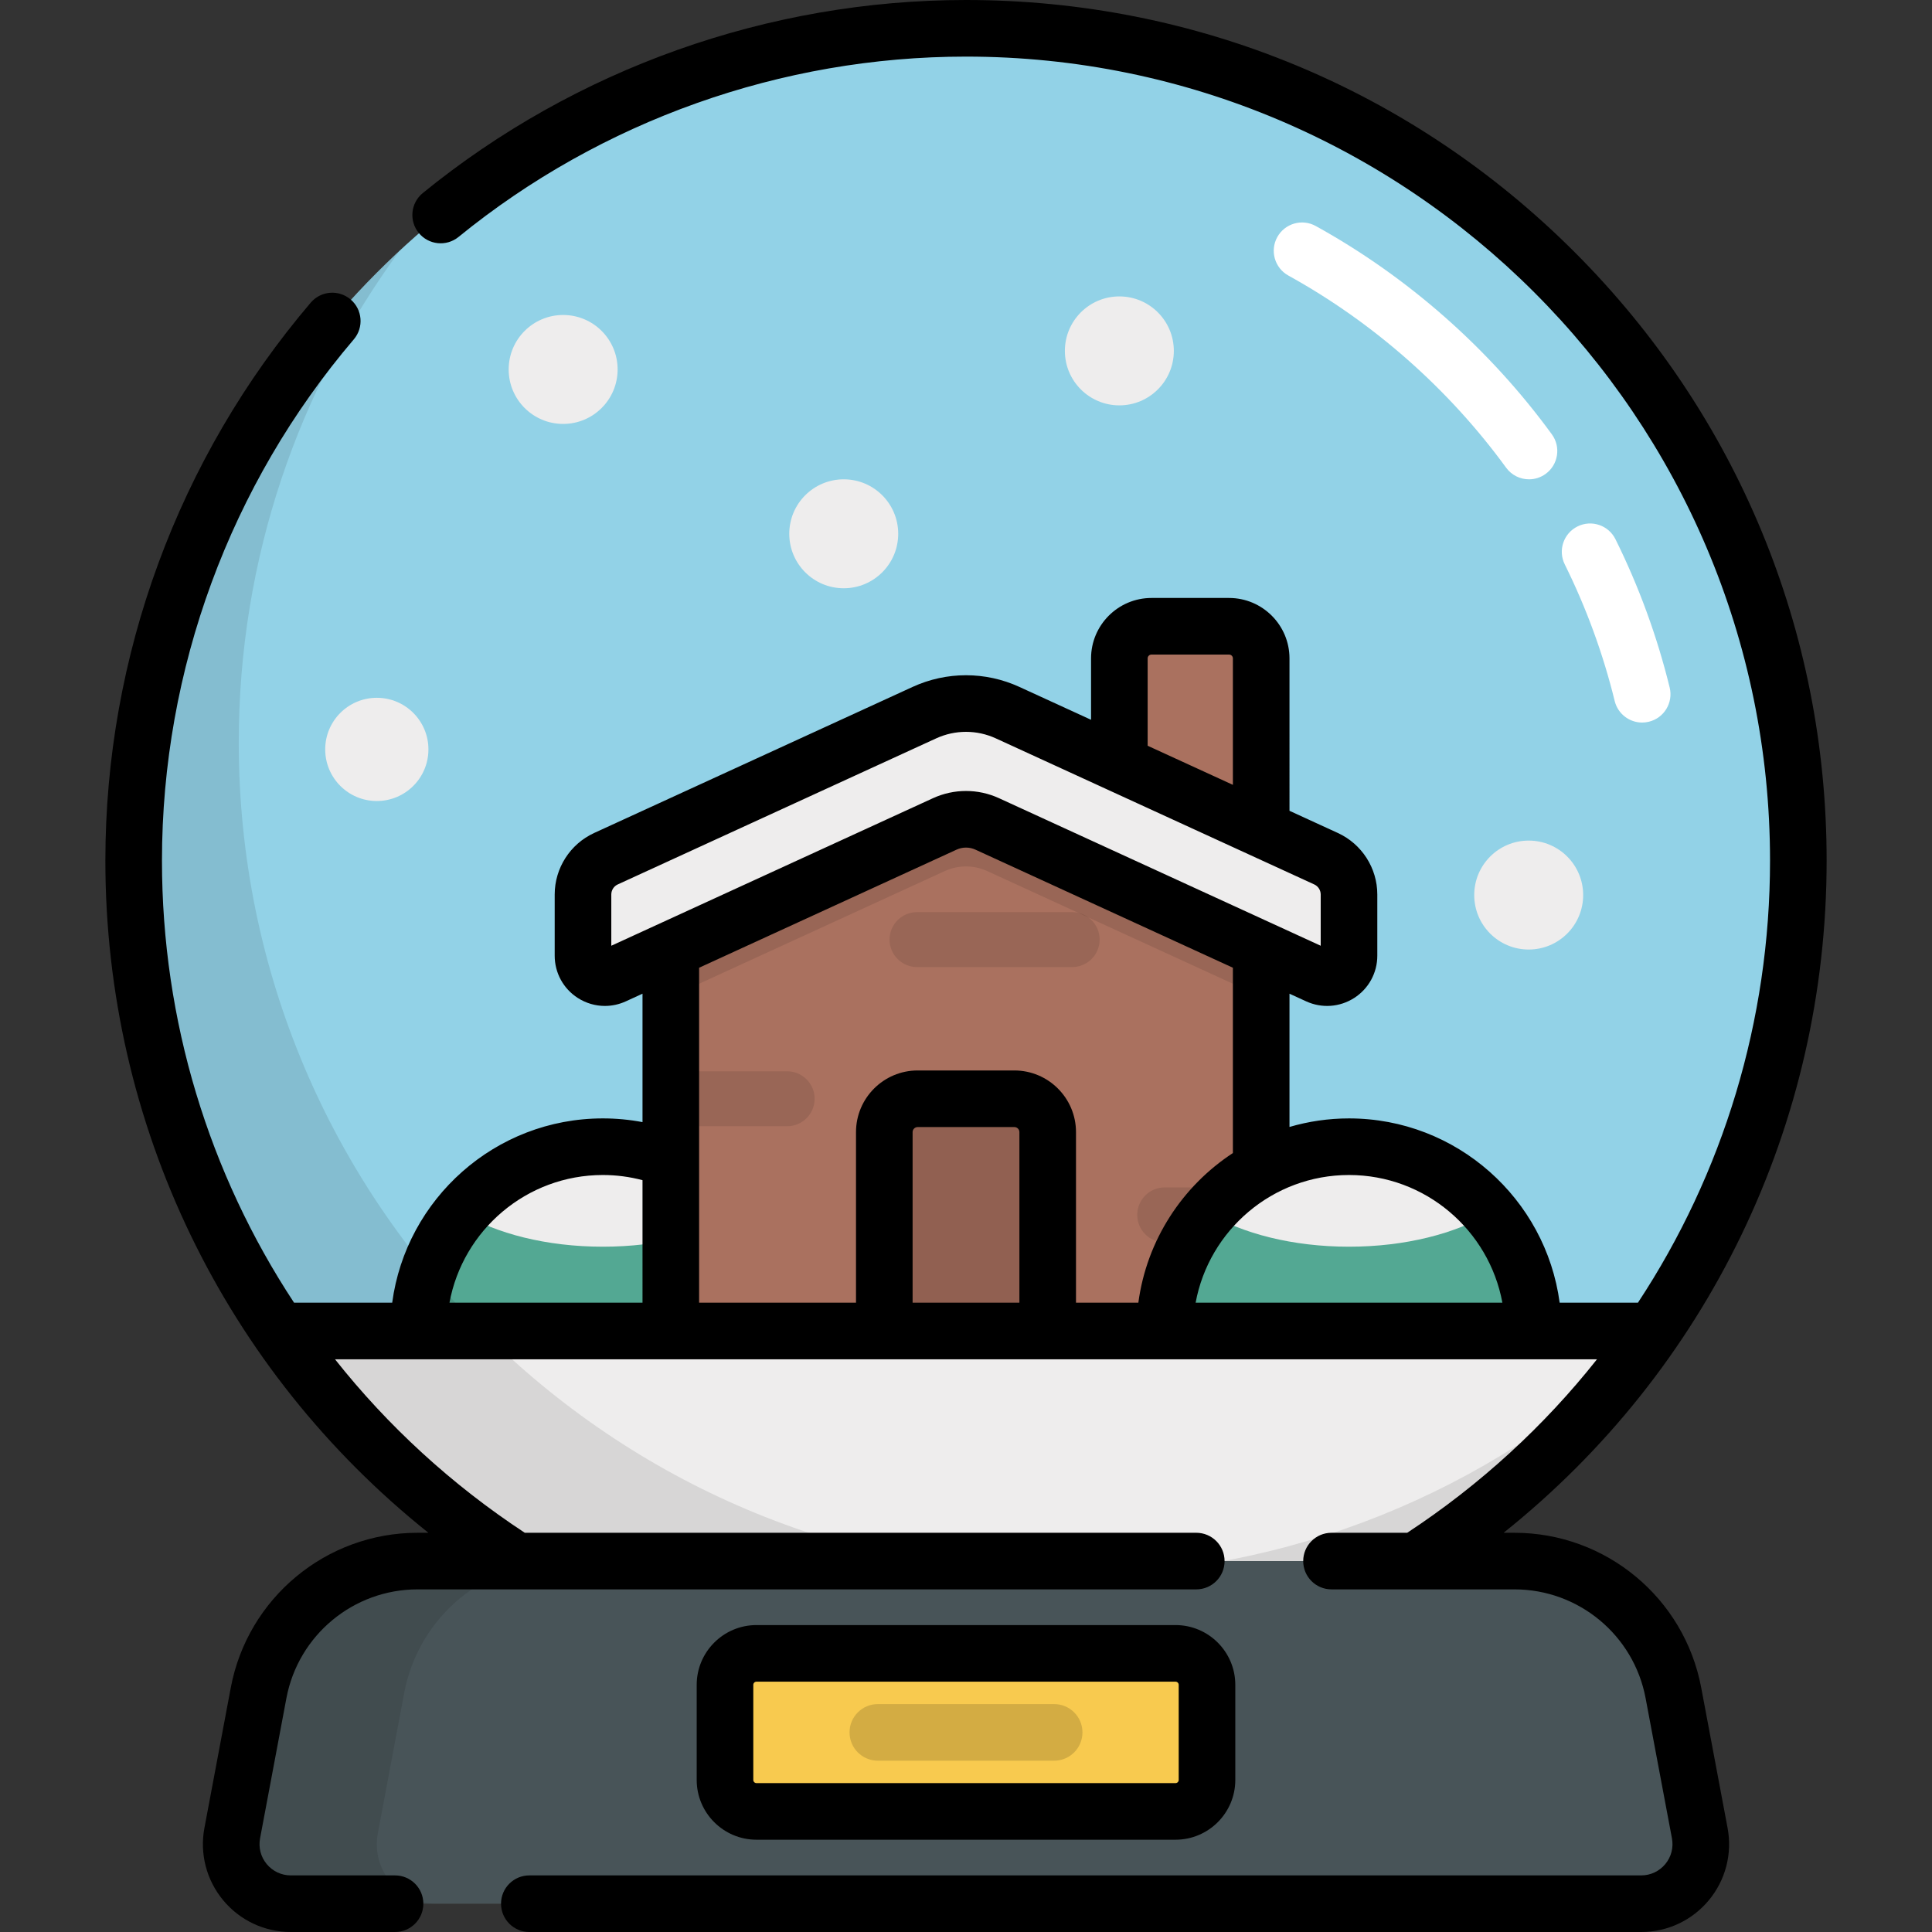 <?xml version="1.0" encoding="iso-8859-1"?>
<!-- Generator: Adobe Illustrator 19.0.0, SVG Export Plug-In . SVG Version: 6.00 Build 0)  -->
<svg version="1.1" id="Capa_1" xmlns="http://www.w3.org/2000/svg" xmlns:xlink="http://www.w3.org/1999/xlink" x="0px" y="0px"
	 viewBox="0 0 512 512" style="enable-background:new 0 0 512 512;" xml:space="preserve">
<rect x="0" y="0" width="512" height="512" fill="#333333" stroke="none"/>
<circle style="fill:#92D2E7;" cx="256" cy="228.08" r="220.58"/>
<g>
	<path style="fill:#FFFFFF;" d="M435.188,191.484c-3.374,0-6.439-2.292-7.278-5.716c-3.063-12.489-7.516-24.671-13.235-36.208
		c-1.84-3.711-0.323-8.211,3.388-10.051c3.71-1.841,8.211-0.323,10.051,3.388c6.208,12.52,11.041,25.742,14.365,39.298
		c0.986,4.023-1.475,8.084-5.498,9.07C436.38,191.413,435.779,191.484,435.188,191.484z"/>
	<path style="fill:#FFFFFF;" d="M405.204,127.024c-2.316,0-4.599-1.068-6.067-3.083c-15.202-20.858-35.156-38.464-57.705-50.916
		c-3.626-2.002-4.942-6.565-2.94-10.191c2.002-3.626,6.564-4.943,10.191-2.94c24.454,13.504,46.092,32.596,62.576,55.212
		c2.439,3.348,1.704,8.039-1.644,10.479C408.282,126.556,406.736,127.024,405.204,127.024z"/>
</g>
<path style="fill:#61C6AD;" d="M208.603,352.729c0-26.974-21.867-48.84-48.84-48.84s-48.84,21.867-48.84,48.84H208.603z"/>
<path style="opacity:0.15;enable-background:new    ;" d="M208.603,352.729c0-26.974-21.867-48.84-48.84-48.84
	s-48.84,21.867-48.84,48.84H208.603z"/>
<path style="fill:#EEEDED;" d="M159.762,303.889c-15.042,0-28.491,6.805-37.45,17.499c9.139,5.516,22.524,9.002,37.45,9.002
	s28.31-3.486,37.45-9.002C188.253,310.694,174.805,303.889,159.762,303.889z"/>
<polygon style="fill:#AA715F;" points="334.228,242.531 256,206.649 177.772,242.531 177.772,352.729 334.228,352.729 "/>
<path style="opacity:0.1;enable-background:new    ;" d="M256,206.649l-78.228,35.881v21.613l72.603-33.301
	c3.571-1.638,7.679-1.638,11.25,0l72.603,33.301V242.53L256,206.649z"/>
<path style="opacity:0.1;enable-background:new    ;" d="M284.137,241.723h-41.116c-4.021,0-7.28,3.26-7.28,7.28
	c0,4.021,3.26,7.28,7.28,7.28h41.116c4.021,0,7.28-3.259,7.28-7.28C291.417,244.983,288.158,241.723,284.137,241.723z
	 M208.603,283.902h-30.831v14.561h30.831c4.021,0,7.28-3.26,7.28-7.28C215.883,287.162,212.624,283.902,208.603,283.902z
	 M308.66,314.675c-4.021,0-7.28,3.259-7.28,7.28s3.26,7.28,7.28,7.28h25.568v-14.56H308.66z"/>
<path style="fill:#AA715F;" d="M334.228,228.077h-37.589V174.48c0-4.702,3.811-8.513,8.513-8.513h20.563
	c4.701,0,8.513,3.811,8.513,8.513V228.077z"/>
<path style="fill:#EEEDED;" d="M160.582,227.567l84.395-38.71c6.998-3.21,15.048-3.21,22.046,0l84.395,38.71
	c3.706,1.7,6.082,5.404,6.082,9.481v16.219c0,4.234-4.383,7.046-8.231,5.281l-87.644-40.2c-3.571-1.638-7.679-1.638-11.25,0
	l-87.644,40.2c-3.848,1.765-8.231-1.047-8.231-5.281v-16.219C154.5,232.97,156.876,229.267,160.582,227.567z"/>
<path style="opacity:0.15;enable-background:new    ;" d="M268.813,291.182h-25.627c-4.88,0-8.837,3.957-8.837,8.837v52.71h43.301
	v-52.71C277.65,295.139,273.694,291.182,268.813,291.182z"/>
<g>
	<circle style="fill:#EEEDED;" cx="99.86" cy="198.6" r="13.677"/>
	<circle style="fill:#EEEDED;" cx="149.24" cy="97.91" r="14.436"/>
	<circle style="fill:#EEEDED;" cx="223.6" cy="141.46" r="14.436"/>
	<circle style="fill:#EEEDED;" cx="296.64" cy="92.99" r="14.436"/>
	<circle style="fill:#EEEDED;" cx="405.12" cy="237.2" r="14.436"/>
	<path style="fill:#EEEDED;" d="M74.013,352.729C113.765,410.653,180.44,448.654,256,448.654s142.235-38,181.987-95.924
		L74.013,352.729L74.013,352.729z"/>
</g>
<path style="fill:#61C6AD;" d="M406.341,352.729c0-26.974-21.867-48.84-48.84-48.84c-26.974,0-48.841,21.867-48.841,48.84H406.341z"
	/>
<path style="opacity:0.15;enable-background:new    ;" d="M406.341,352.729c0-26.974-21.867-48.84-48.84-48.84
	c-26.974,0-48.841,21.867-48.841,48.84H406.341z"/>
<path style="fill:#EEEDED;" d="M357.5,303.889c-15.042,0-28.491,6.805-37.45,17.499c9.139,5.516,22.524,9.002,37.45,9.002
	c14.926,0,28.31-3.486,37.45-9.002C385.991,310.694,372.542,303.889,357.5,303.889z"/>
<path style="opacity:0.1;enable-background:new    ;" d="M283.849,417.385c-121.821,0-220.577-98.756-220.577-220.577
	c0-48.767,15.838-93.828,42.633-130.346c-43.35,40.278-70.482,97.773-70.482,161.615c0,121.821,98.756,220.577,220.577,220.577
	c73.055,0,137.802-35.524,177.944-90.23C394.574,395.004,341.829,417.385,283.849,417.385z"/>
<path style="fill:#485458;" d="M401.349,413.702H110.651c-20.617,0-38.313,14.679-42.121,34.942l-6.983,37.153
	c-1.826,9.717,5.628,18.703,15.515,18.703h357.877c9.888,0,17.342-8.986,15.515-18.703l-6.983-37.153
	C439.662,428.382,421.966,413.702,401.349,413.702z"/>
<path style="opacity:0.1;enable-background:new    ;" d="M107.118,448.644c3.808-20.262,21.504-34.942,42.121-34.942h-38.588
	c-20.617,0-38.313,14.679-42.121,34.942l-6.983,37.153c-1.826,9.717,5.628,18.703,15.515,18.703h38.588
	c-9.888,0-17.342-8.986-15.515-18.703L107.118,448.644z"/>
<path style="fill:#F8CA4F;" d="M311.529,438.16H200.471c-4.606,0-8.339,3.734-8.339,8.339v25.204c0,4.606,3.734,8.339,8.339,8.339
	h111.058c4.606,0,8.339-3.734,8.339-8.339v-25.204C319.868,441.893,316.135,438.16,311.529,438.16z"/>
<path style="opacity:0.15;enable-background:new    ;" d="M279.364,466.601h-46.729c-4.142,0-7.5-3.358-7.5-7.5s3.358-7.5,7.5-7.5
	h46.729c4.142,0,7.5,3.358,7.5,7.5S283.506,466.601,279.364,466.601z"/>
<path d="M311.529,487.543c8.734,0,15.839-7.105,15.839-15.839V446.5c0-8.734-7.105-15.839-15.839-15.839H200.471
	c-8.734,0-15.839,7.105-15.839,15.839v25.204c0,8.734,7.105,15.839,15.839,15.839H311.529z M199.632,471.703v-25.204
	c0-0.463,0.376-0.839,0.839-0.839h111.058c0.463,0,0.839,0.376,0.839,0.839v25.204c0,0.463-0.376,0.839-0.839,0.839H200.471
	C200.008,472.543,199.632,472.166,199.632,471.703z M450.841,447.258c-4.472-23.79-25.286-41.056-49.492-41.056h-2.878
	c53.992-43.116,85.606-108.119,85.606-178.125c0-60.921-23.724-118.196-66.802-161.275C374.197,23.724,316.921,0,256,0
	c-52.334,0-103.46,18.17-143.959,51.164c-3.211,2.616-3.693,7.34-1.077,10.551c2.616,3.211,7.339,3.693,10.551,1.078
	C159.346,31.973,207.107,15,256,15c117.491,0,213.077,95.586,213.077,213.077c0,42.462-12.468,82.945-35.006,117.152h-20.744
	c-3.681-27.531-27.304-48.84-55.827-48.84c-5.475,0-10.763,0.8-15.772,2.263V263.34l4.414,2.025c4.14,1.898,8.9,1.565,12.735-0.895
	c3.834-2.459,6.123-6.648,6.123-11.203v-16.219c0-6.987-4.104-13.385-10.455-16.298l-12.817-5.879V174.48
	c0-8.83-7.184-16.013-16.013-16.013h-20.563c-8.83,0-16.013,7.183-16.013,16.013v16.27l-18.989-8.71
	c-8.993-4.126-19.308-4.126-28.3,0l-84.395,38.71c-6.351,2.913-10.455,9.31-10.455,16.297v16.219c0,4.555,2.289,8.744,6.123,11.203
	c2.187,1.403,4.675,2.114,7.178,2.114c1.885,0,3.778-0.404,5.557-1.22l4.414-2.025v34.035c-3.449-0.655-6.959-0.986-10.509-0.986
	c-28.522,0-52.146,21.309-55.827,48.84H77.929c-22.538-34.208-35.006-74.69-35.006-117.152c0-50.617,18.056-99.676,50.84-138.141
	c2.687-3.153,2.31-7.886-0.843-10.573c-3.152-2.687-7.886-2.31-10.573,0.843c-35.096,41.177-54.424,93.692-54.424,147.872
	c0,70.007,31.614,135.01,85.606,178.125h-2.878c-24.206,0-45.021,17.267-49.492,41.056l-6.983,37.153
	c-1.284,6.832,0.525,13.819,4.963,19.169C63.577,508.931,70.11,512,77.062,512h27.628c4.142,0,7.5-3.358,7.5-7.5s-3.358-7.5-7.5-7.5
	H77.062c-2.474,0-4.799-1.092-6.378-2.996c-1.58-1.904-2.223-4.39-1.766-6.822l6.983-37.153c3.14-16.703,17.754-28.827,34.75-28.827
	h26.134c0.005,0,0.009,0.001,0.014,0.001s0.011-0.001,0.016-0.001h180.21c4.142,0,7.5-3.358,7.5-7.5s-3.358-7.5-7.5-7.5H139.072
	c-19.425-12.772-36.313-28.332-50.288-45.973h22.129c0.003,0,0.006,0,0.01,0c0.003,0,0.006,0,0.01,0h66.831c0.003,0,0.006,0,0.01,0
	s0.006,0,0.01,0h245.434c-13.975,17.642-30.863,33.201-50.288,45.973h-20.065c-4.142,0-7.5,3.358-7.5,7.5s3.358,7.5,7.5,7.5h22.323
	c0.005,0,0.011,0.001,0.016,0.001s0.009-0.001,0.014-0.001h26.133c16.996,0,31.61,12.124,34.75,28.827l6.983,37.154
	c0.457,2.431-0.186,4.918-1.766,6.821c-1.579,1.904-3.904,2.996-6.378,2.996H140.278c-4.142,0-7.5,3.358-7.5,7.5s3.358,7.5,7.5,7.5
	h294.661c6.952,0,13.484-3.069,17.923-8.419s6.248-12.337,4.963-19.169L450.841,447.258z M170.272,345.229h-51.156
	c3.54-19.225,20.413-33.84,40.646-33.84c3.573,0,7.089,0.466,10.509,1.368L170.272,345.229L170.272,345.229z M304.139,174.48
	c0-0.559,0.454-1.013,1.013-1.013h20.563c0.559,0,1.013,0.454,1.013,1.013v33.511l-22.589-10.361V174.48z M162,250.631v-13.584
	c0-1.142,0.671-2.188,1.709-2.664l84.395-38.71c5.018-2.302,10.774-2.302,15.792,0l84.395,38.71
	c1.038,0.477,1.709,1.522,1.709,2.664v13.584l-85.248-39.101c-2.781-1.276-5.766-1.914-8.752-1.914
	c-2.985,0-5.971,0.638-8.752,1.914L162,250.631z M270.15,345.229h-28.3v-45.21c0-0.737,0.6-1.337,1.337-1.337h25.627
	c0.737,0,1.337,0.6,1.337,1.337v45.21H270.15z M285.15,345.229v-45.21c0-9.008-7.329-16.337-16.337-16.337h-25.627
	c-9.008,0-16.337,7.329-16.337,16.337v45.21h-41.578v-38.053c0-0.003,0-0.006,0-0.009V256.46l68.23-31.295
	c1.588-0.728,3.408-0.728,4.996,0l68.23,31.295v49.111c-13.396,8.771-22.838,23.083-25.054,39.658L285.15,345.229L285.15,345.229z
	 M316.854,345.229c3.54-19.225,20.413-33.84,40.646-33.84s37.107,14.615,40.646,33.84H316.854z"/>
<g>
</g>
<g>
</g>
<g>
</g>
<g>
</g>
<g>
</g>
<g>
</g>
<g>
</g>
<g>
</g>
<g>
</g>
<g>
</g>
<g>
</g>
<g>
</g>
<g>
</g>
<g>
</g>
<g>
</g>
</svg>
